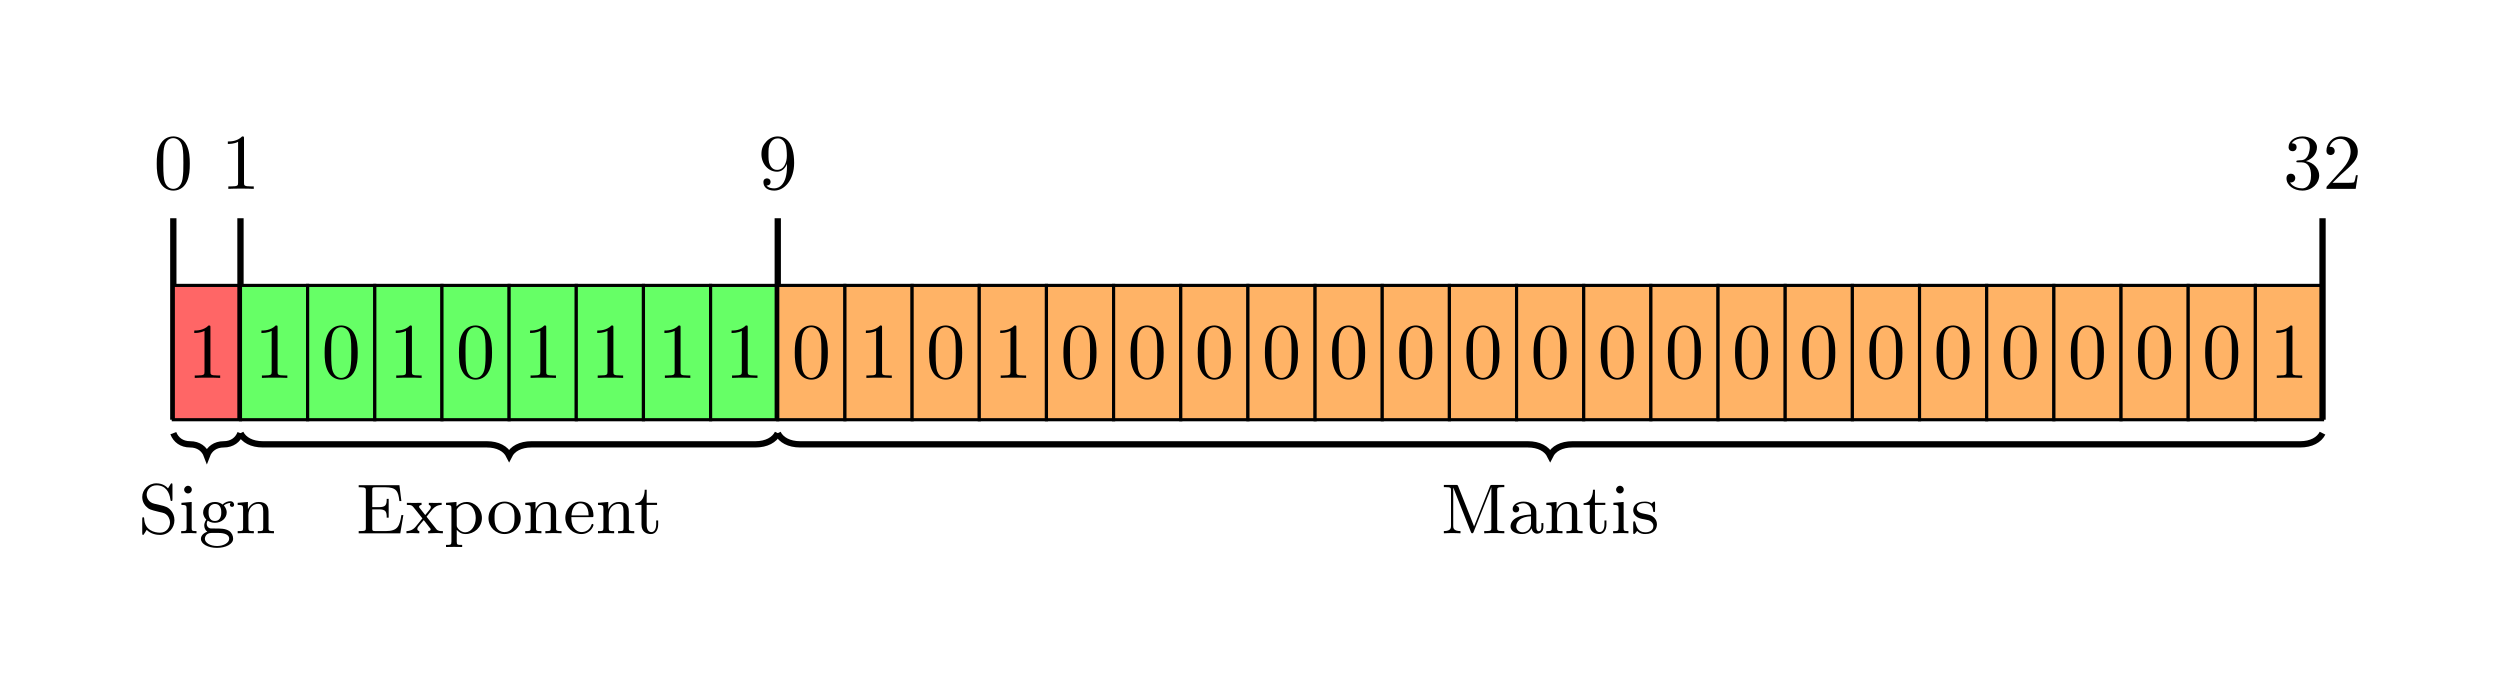 <?xml version="1.0" encoding="UTF-8"?>
<svg xmlns="http://www.w3.org/2000/svg" xmlns:xlink="http://www.w3.org/1999/xlink" width="316.549pt" height="86.764pt" viewBox="0 0 316.549 86.764" version="1.1">
<rect x="0" y="0" width="316.549" height="86.764" fill="#333333" stroke="none"/>
<defs>
<g>
<symbol overflow="visible" id="glyph0-0">
<path style="stroke:none;" d=""/>
</symbol>
<symbol overflow="visible" id="glyph0-1">
<path style="stroke:none;" d="M 4.578 -3.188 C 4.578 -3.984 4.531 -4.781 4.188 -5.516 C 3.734 -6.484 2.906 -6.641 2.5 -6.641 C 1.891 -6.641 1.172 -6.375 0.75 -5.453 C 0.438 -4.766 0.391 -3.984 0.391 -3.188 C 0.391 -2.438 0.422 -1.547 0.844 -0.781 C 1.266 0.016 2 0.219 2.484 0.219 C 3.016 0.219 3.781 0.016 4.219 -0.938 C 4.531 -1.625 4.578 -2.406 4.578 -3.188 Z M 2.484 0 C 2.094 0 1.5 -0.25 1.328 -1.203 C 1.219 -1.797 1.219 -2.719 1.219 -3.312 C 1.219 -3.953 1.219 -4.609 1.297 -5.141 C 1.484 -6.328 2.234 -6.422 2.484 -6.422 C 2.812 -6.422 3.469 -6.234 3.656 -5.25 C 3.766 -4.688 3.766 -3.938 3.766 -3.312 C 3.766 -2.562 3.766 -1.891 3.656 -1.25 C 3.5 -0.297 2.938 0 2.484 0 Z M 2.484 0 "/>
</symbol>
<symbol overflow="visible" id="glyph0-2">
<path style="stroke:none;" d="M 2.938 -6.375 C 2.938 -6.625 2.938 -6.641 2.703 -6.641 C 2.078 -6 1.203 -6 0.891 -6 L 0.891 -5.688 C 1.094 -5.688 1.672 -5.688 2.188 -5.953 L 2.188 -0.781 C 2.188 -0.422 2.156 -0.312 1.266 -0.312 L 0.953 -0.312 L 0.953 0 C 1.297 -0.031 2.156 -0.031 2.562 -0.031 C 2.953 -0.031 3.828 -0.031 4.172 0 L 4.172 -0.312 L 3.859 -0.312 C 2.953 -0.312 2.938 -0.422 2.938 -0.781 Z M 2.938 -6.375 "/>
</symbol>
<symbol overflow="visible" id="glyph0-3">
<path style="stroke:none;" d="M 3.656 -3.172 L 3.656 -2.844 C 3.656 -0.516 2.625 -0.062 2.047 -0.062 C 1.875 -0.062 1.328 -0.078 1.062 -0.422 C 1.5 -0.422 1.578 -0.703 1.578 -0.875 C 1.578 -1.188 1.344 -1.328 1.125 -1.328 C 0.969 -1.328 0.672 -1.25 0.672 -0.859 C 0.672 -0.188 1.203 0.219 2.047 0.219 C 3.344 0.219 4.562 -1.141 4.562 -3.281 C 4.562 -5.969 3.406 -6.641 2.516 -6.641 C 1.969 -6.641 1.484 -6.453 1.062 -6.016 C 0.641 -5.562 0.422 -5.141 0.422 -4.391 C 0.422 -3.156 1.297 -2.172 2.406 -2.172 C 3.016 -2.172 3.422 -2.594 3.656 -3.172 Z M 2.422 -2.406 C 2.266 -2.406 1.797 -2.406 1.5 -3.031 C 1.312 -3.406 1.312 -3.891 1.312 -4.391 C 1.312 -4.922 1.312 -5.391 1.531 -5.766 C 1.797 -6.266 2.172 -6.391 2.516 -6.391 C 2.984 -6.391 3.312 -6.047 3.484 -5.609 C 3.594 -5.281 3.641 -4.656 3.641 -4.203 C 3.641 -3.375 3.297 -2.406 2.422 -2.406 Z M 2.422 -2.406 "/>
</symbol>
<symbol overflow="visible" id="glyph0-4">
<path style="stroke:none;" d="M 2.891 -3.516 C 3.703 -3.781 4.281 -4.469 4.281 -5.266 C 4.281 -6.078 3.406 -6.641 2.453 -6.641 C 1.453 -6.641 0.688 -6.047 0.688 -5.281 C 0.688 -4.953 0.906 -4.766 1.203 -4.766 C 1.5 -4.766 1.703 -4.984 1.703 -5.281 C 1.703 -5.766 1.234 -5.766 1.094 -5.766 C 1.391 -6.266 2.047 -6.391 2.406 -6.391 C 2.828 -6.391 3.375 -6.172 3.375 -5.281 C 3.375 -5.156 3.344 -4.578 3.094 -4.141 C 2.797 -3.656 2.453 -3.625 2.203 -3.625 C 2.125 -3.609 1.891 -3.594 1.812 -3.594 C 1.734 -3.578 1.672 -3.562 1.672 -3.469 C 1.672 -3.359 1.734 -3.359 1.906 -3.359 L 2.344 -3.359 C 3.156 -3.359 3.531 -2.688 3.531 -1.703 C 3.531 -0.344 2.844 -0.062 2.406 -0.062 C 1.969 -0.062 1.219 -0.234 0.875 -0.812 C 1.219 -0.766 1.531 -0.984 1.531 -1.359 C 1.531 -1.719 1.266 -1.922 0.984 -1.922 C 0.734 -1.922 0.422 -1.781 0.422 -1.344 C 0.422 -0.438 1.344 0.219 2.438 0.219 C 3.656 0.219 4.562 -0.688 4.562 -1.703 C 4.562 -2.516 3.922 -3.297 2.891 -3.516 Z M 2.891 -3.516 "/>
</symbol>
<symbol overflow="visible" id="glyph0-5">
<path style="stroke:none;" d="M 1.266 -0.766 L 2.328 -1.797 C 3.875 -3.172 4.469 -3.703 4.469 -4.703 C 4.469 -5.844 3.578 -6.641 2.359 -6.641 C 1.234 -6.641 0.5 -5.719 0.5 -4.828 C 0.5 -4.281 1 -4.281 1.031 -4.281 C 1.203 -4.281 1.547 -4.391 1.547 -4.812 C 1.547 -5.062 1.359 -5.328 1.016 -5.328 C 0.938 -5.328 0.922 -5.328 0.891 -5.312 C 1.109 -5.969 1.656 -6.328 2.234 -6.328 C 3.141 -6.328 3.562 -5.516 3.562 -4.703 C 3.562 -3.906 3.078 -3.125 2.516 -2.5 L 0.609 -0.375 C 0.5 -0.266 0.5 -0.234 0.5 0 L 4.203 0 L 4.469 -1.734 L 4.234 -1.734 C 4.172 -1.438 4.109 -1 4 -0.844 C 3.938 -0.766 3.281 -0.766 3.062 -0.766 Z M 1.266 -0.766 "/>
</symbol>
<symbol overflow="visible" id="glyph1-0">
<path style="stroke:none;" d=""/>
</symbol>
<symbol overflow="visible" id="glyph1-1">
<path style="stroke:none;" d="M 2.031 -3.75 C 1.312 -3.922 1.078 -4.5 1.078 -4.891 C 1.078 -5.5 1.562 -6.078 2.328 -6.078 C 3.484 -6.078 3.953 -5.203 4.078 -4.312 C 4.094 -4.141 4.109 -4.094 4.219 -4.094 C 4.344 -4.094 4.344 -4.156 4.344 -4.344 L 4.344 -6.078 C 4.344 -6.25 4.344 -6.328 4.234 -6.328 C 4.172 -6.328 4.156 -6.312 4.094 -6.203 C 3.984 -6.047 4.078 -6.156 3.781 -5.688 C 3.625 -5.875 3.156 -6.328 2.312 -6.328 C 1.266 -6.328 0.516 -5.5 0.516 -4.594 C 0.516 -3.891 0.938 -3.469 0.984 -3.422 C 1.375 -3.016 1.547 -2.984 2.609 -2.719 C 3.344 -2.562 3.422 -2.531 3.719 -2.234 C 3.719 -2.219 4.031 -1.891 4.031 -1.359 C 4.031 -0.75 3.594 -0.078 2.766 -0.078 C 2.078 -0.078 0.828 -0.375 0.766 -1.844 C 0.75 -1.984 0.75 -2.031 0.641 -2.031 C 0.516 -2.031 0.516 -1.969 0.516 -1.781 L 0.516 -0.047 C 0.516 0.125 0.516 0.203 0.625 0.203 C 0.688 0.203 0.688 0.188 0.75 0.078 C 0.875 -0.078 0.781 0.031 1.078 -0.438 C 1.625 0.109 2.344 0.203 2.781 0.203 C 3.875 0.203 4.594 -0.703 4.594 -1.656 C 4.594 -2.172 4.406 -2.562 4.203 -2.828 C 3.812 -3.328 3.406 -3.422 2.828 -3.562 Z M 2.031 -3.75 "/>
</symbol>
<symbol overflow="visible" id="glyph1-2">
<path style="stroke:none;" d="M 1.656 -3.969 L 0.359 -3.859 L 0.359 -3.594 C 0.938 -3.594 1.016 -3.531 1.016 -3.094 L 1.016 -0.688 C 1.016 -0.281 0.922 -0.281 0.328 -0.281 L 0.328 0 C 0.719 -0.016 0.922 -0.031 1.312 -0.031 C 1.453 -0.031 1.828 -0.031 2.266 0 L 2.266 -0.281 C 1.688 -0.281 1.656 -0.328 1.656 -0.672 Z M 1.672 -5.531 C 1.672 -5.797 1.469 -6.016 1.188 -6.016 C 0.922 -6.016 0.703 -5.781 0.703 -5.531 C 0.703 -5.266 0.922 -5.047 1.188 -5.047 C 1.469 -5.047 1.672 -5.25 1.672 -5.531 Z M 1.672 -5.531 "/>
</symbol>
<symbol overflow="visible" id="glyph1-3">
<path style="stroke:none;" d="M 1.125 -1.609 C 1.344 -1.469 1.625 -1.328 2.031 -1.328 C 2.891 -1.328 3.531 -1.938 3.531 -2.641 C 3.531 -3.078 3.281 -3.391 3.172 -3.516 C 3.531 -3.844 3.953 -3.844 4.047 -3.844 C 4.016 -3.812 3.938 -3.766 3.938 -3.609 C 3.938 -3.5 4 -3.344 4.203 -3.344 C 4.328 -3.344 4.469 -3.422 4.469 -3.609 C 4.469 -3.781 4.344 -4.062 3.984 -4.062 C 3.734 -4.062 3.328 -3.969 3.016 -3.641 C 2.766 -3.844 2.422 -3.969 2.047 -3.969 C 1.188 -3.969 0.547 -3.359 0.547 -2.641 C 0.547 -2.188 0.812 -1.859 0.953 -1.734 C 0.938 -1.719 0.688 -1.406 0.688 -0.984 C 0.688 -0.688 0.828 -0.359 1.078 -0.203 C 0.625 -0.047 0.266 0.281 0.266 0.703 C 0.266 1.344 1.141 1.844 2.297 1.844 C 3.406 1.844 4.344 1.375 4.344 0.688 C 4.344 0.312 4.172 -0.078 3.844 -0.297 C 3.344 -0.609 2.812 -0.609 1.969 -0.609 C 1.781 -0.609 1.5 -0.609 1.422 -0.625 C 1.172 -0.688 1 -0.922 1 -1.203 C 1 -1.359 1.047 -1.484 1.125 -1.609 Z M 2.031 -1.562 C 1.234 -1.562 1.234 -2.453 1.234 -2.641 C 1.234 -2.891 1.25 -3.188 1.406 -3.406 C 1.547 -3.594 1.781 -3.719 2.031 -3.719 C 2.844 -3.719 2.844 -2.859 2.844 -2.641 C 2.844 -2.438 2.844 -1.562 2.031 -1.562 Z M 2.453 -0.047 C 2.734 -0.047 3.844 -0.031 3.844 0.688 C 3.844 1.203 3.141 1.609 2.312 1.609 C 1.422 1.609 0.766 1.188 0.766 0.688 C 0.766 0.547 0.859 -0.047 1.625 -0.047 Z M 2.453 -0.047 "/>
</symbol>
<symbol overflow="visible" id="glyph1-4">
<path style="stroke:none;" d="M 1.672 -2.328 C 1.672 -3.281 2.344 -3.734 2.906 -3.734 C 3.438 -3.734 3.547 -3.297 3.547 -2.766 L 3.547 -0.688 C 3.547 -0.281 3.453 -0.281 2.859 -0.281 L 2.859 0 C 3.281 -0.016 3.453 -0.031 3.891 -0.031 C 4.312 -0.031 4.438 -0.016 4.906 0 L 4.906 -0.281 C 4.453 -0.281 4.219 -0.281 4.219 -0.562 L 4.219 -2.281 C 4.219 -3.016 4.219 -3.281 3.969 -3.594 C 3.766 -3.844 3.422 -3.969 2.969 -3.969 C 2.141 -3.969 1.75 -3.344 1.625 -3.094 L 1.609 -3.094 L 1.609 -3.969 L 0.312 -3.859 L 0.312 -3.594 C 0.922 -3.594 1 -3.531 1 -3.078 L 1 -0.688 C 1 -0.281 0.906 -0.281 0.312 -0.281 L 0.312 0 C 0.734 -0.016 0.906 -0.031 1.344 -0.031 C 1.766 -0.031 1.891 -0.016 2.359 0 L 2.359 -0.281 C 1.766 -0.281 1.672 -0.281 1.672 -0.688 Z M 1.672 -2.328 "/>
</symbol>
<symbol overflow="visible" id="glyph1-5">
<path style="stroke:none;" d="M 5.5 -6.094 L 0.344 -6.094 L 0.344 -5.828 L 0.547 -5.828 C 1.234 -5.828 1.25 -5.719 1.25 -5.391 L 1.25 -0.703 C 1.25 -0.375 1.234 -0.281 0.547 -0.281 L 0.344 -0.281 L 0.344 0 L 5.609 0 L 6 -2.312 L 5.75 -2.312 C 5.531 -0.922 5.297 -0.281 3.766 -0.281 L 2.5 -0.281 C 2.078 -0.281 2.062 -0.344 2.062 -0.641 L 2.062 -3.031 L 2.891 -3.031 C 3.781 -3.031 3.891 -2.75 3.891 -1.984 L 4.141 -1.984 L 4.141 -4.359 L 3.891 -4.359 C 3.891 -3.594 3.781 -3.312 2.891 -3.312 L 2.062 -3.312 L 2.062 -5.453 C 2.062 -5.766 2.078 -5.828 2.5 -5.828 L 3.703 -5.828 C 5.109 -5.828 5.359 -5.344 5.5 -4.078 L 5.75 -4.078 Z M 5.5 -6.094 "/>
</symbol>
<symbol overflow="visible" id="glyph1-6">
<path style="stroke:none;" d="M 2.734 -2.016 C 2.672 -2.094 2.672 -2.109 2.672 -2.109 C 2.672 -2.141 3.375 -2.984 3.438 -3.062 C 3.719 -3.359 4.031 -3.578 4.578 -3.594 L 4.578 -3.859 C 4.312 -3.844 4.078 -3.844 3.812 -3.844 C 3.469 -3.844 3.312 -3.844 2.953 -3.859 L 2.953 -3.594 C 3.078 -3.562 3.203 -3.5 3.203 -3.312 C 3.203 -3.172 3.125 -3.078 3.078 -3.016 L 2.5 -2.312 L 1.797 -3.203 C 1.734 -3.281 1.719 -3.297 1.719 -3.359 C 1.719 -3.469 1.828 -3.578 2.031 -3.594 L 2.031 -3.859 C 1.688 -3.844 1.453 -3.844 1.047 -3.844 C 1.031 -3.844 0.516 -3.844 0.172 -3.859 L 0.172 -3.594 C 0.797 -3.594 0.812 -3.562 1.219 -3.047 L 2.141 -1.891 C 1.953 -1.656 1.469 -1.062 1.281 -0.828 C 0.828 -0.297 0.312 -0.281 0.125 -0.281 L 0.125 0 C 0.391 -0.031 0.625 -0.031 0.891 -0.031 C 1.172 -0.031 1.469 -0.016 1.75 0 L 1.75 -0.281 C 1.531 -0.312 1.5 -0.453 1.5 -0.547 C 1.5 -0.578 1.5 -0.703 1.625 -0.859 C 1.844 -1.141 2.078 -1.406 2.312 -1.672 L 3.016 -0.766 C 3.188 -0.578 3.188 -0.562 3.188 -0.5 C 3.188 -0.406 3.094 -0.281 2.875 -0.281 L 2.875 0 C 3.25 -0.016 3.469 -0.031 3.859 -0.031 C 3.875 -0.031 4.391 -0.031 4.734 0 L 4.734 -0.281 C 4.375 -0.281 4.109 -0.281 3.906 -0.531 Z M 2.734 -2.016 "/>
</symbol>
<symbol overflow="visible" id="glyph1-7">
<path style="stroke:none;" d="M 1.625 -3.016 C 1.922 -3.531 2.422 -3.719 2.797 -3.719 C 3.5 -3.719 4.031 -2.906 4.031 -1.938 C 4.031 -0.922 3.422 -0.125 2.703 -0.125 C 2.297 -0.125 1.953 -0.359 1.734 -0.672 C 1.625 -0.859 1.625 -0.875 1.625 -1.047 Z M 1.625 -0.438 C 1.859 -0.203 2.156 0.094 2.75 0.094 C 3.828 0.094 4.812 -0.766 4.812 -1.938 C 4.812 -3.062 3.922 -3.969 2.875 -3.969 C 2.391 -3.969 1.938 -3.766 1.594 -3.406 L 1.594 -3.969 L 0.266 -3.859 L 0.266 -3.594 C 0.906 -3.594 0.953 -3.531 0.953 -3.141 L 0.953 1.047 C 0.953 1.469 0.859 1.469 0.266 1.469 L 0.266 1.734 C 0.688 1.719 0.859 1.719 1.297 1.719 C 1.719 1.719 1.844 1.719 2.312 1.734 L 2.312 1.469 C 1.719 1.469 1.625 1.469 1.625 1.047 Z M 1.625 -0.438 "/>
</symbol>
<symbol overflow="visible" id="glyph1-8">
<path style="stroke:none;" d="M 4.344 -1.906 C 4.344 -3.078 3.406 -4.016 2.312 -4.016 C 1.172 -4.016 0.266 -3.062 0.266 -1.906 C 0.266 -0.797 1.188 0.094 2.297 0.094 C 3.438 0.094 4.344 -0.812 4.344 -1.906 Z M 2.312 -0.156 C 1.859 -0.156 1.484 -0.375 1.281 -0.719 C 1.047 -1.109 1.031 -1.578 1.031 -1.984 C 1.031 -2.328 1.031 -2.828 1.25 -3.203 C 1.531 -3.656 1.969 -3.797 2.297 -3.797 C 2.812 -3.797 3.172 -3.5 3.359 -3.203 C 3.562 -2.828 3.562 -2.375 3.562 -1.984 C 3.562 -1.656 3.562 -1.141 3.344 -0.75 C 3.094 -0.328 2.688 -0.156 2.312 -0.156 Z M 2.312 -0.156 "/>
</symbol>
<symbol overflow="visible" id="glyph1-9">
<path style="stroke:none;" d="M 3.594 -2.047 C 3.781 -2.047 3.828 -2.047 3.828 -2.25 C 3.828 -3.172 3.328 -4.016 2.172 -4.016 C 1.109 -4.016 0.266 -3.078 0.266 -1.969 C 0.266 -0.797 1.203 0.094 2.297 0.094 C 3.391 0.094 3.828 -0.859 3.828 -1.062 C 3.828 -1.125 3.781 -1.188 3.703 -1.188 C 3.609 -1.188 3.594 -1.125 3.578 -1.078 C 3.281 -0.172 2.469 -0.156 2.344 -0.156 C 1.906 -0.156 1.547 -0.391 1.344 -0.703 C 1.047 -1.141 1.031 -1.672 1.031 -2.047 Z M 1.047 -2.266 C 1.125 -3.656 1.922 -3.797 2.172 -3.797 C 2.672 -3.797 3.203 -3.422 3.219 -2.266 Z M 1.047 -2.266 "/>
</symbol>
<symbol overflow="visible" id="glyph1-10">
<path style="stroke:none;" d="M 2.922 -3.594 L 2.922 -3.859 L 1.609 -3.859 L 1.609 -5.516 L 1.359 -5.516 C 1.359 -4.766 1.047 -3.844 0.172 -3.812 L 0.172 -3.594 L 0.953 -3.594 L 0.953 -1.109 C 0.953 -0.109 1.672 0.094 2.156 0.094 C 2.75 0.094 3.062 -0.469 3.062 -1.109 L 3.062 -1.625 L 2.812 -1.625 L 2.812 -1.141 C 2.812 -0.469 2.531 -0.156 2.219 -0.156 C 1.609 -0.156 1.609 -0.938 1.609 -1.109 L 1.609 -3.594 Z M 2.922 -3.594 "/>
</symbol>
<symbol overflow="visible" id="glyph1-11">
<path style="stroke:none;" d="M 6.406 -5.828 L 6.406 -0.703 C 6.406 -0.375 6.391 -0.281 5.703 -0.281 L 5.5 -0.281 L 5.5 0 C 6.031 -0.031 6.641 -0.031 6.766 -0.031 C 6.828 -0.031 7.484 -0.031 8.047 0 L 8.047 -0.281 L 7.844 -0.281 C 7.156 -0.281 7.141 -0.375 7.141 -0.703 L 7.141 -5.422 C 7.141 -5.75 7.156 -5.844 7.844 -5.844 L 8.047 -5.844 L 8.047 -6.125 L 6.547 -6.125 C 6.359 -6.125 6.297 -6.125 6.234 -5.969 L 4.219 -0.875 L 2.219 -5.922 C 2.141 -6.109 2.141 -6.125 1.891 -6.125 L 0.391 -6.125 L 0.391 -5.844 L 0.594 -5.844 C 1.281 -5.844 1.297 -5.75 1.297 -5.422 L 1.297 -0.953 C 1.297 -0.703 1.297 -0.281 0.391 -0.281 L 0.391 0 C 0.875 -0.016 1 -0.031 1.438 -0.031 C 1.875 -0.031 2.016 -0.016 2.5 0 L 2.5 -0.281 C 1.578 -0.281 1.578 -0.703 1.578 -0.953 L 1.578 -5.75 L 1.594 -5.766 L 3.797 -0.203 C 3.844 -0.078 3.875 0 3.984 0 C 4.078 0 4.125 -0.078 4.156 -0.156 Z M 6.406 -5.828 "/>
</symbol>
<symbol overflow="visible" id="glyph1-12">
<path style="stroke:none;" d="M 3.062 -0.641 C 3.109 -0.266 3.375 0.047 3.766 0.047 C 3.984 0.047 4.547 -0.078 4.547 -0.797 L 4.547 -1.297 L 4.297 -1.297 L 4.297 -0.812 C 4.297 -0.703 4.297 -0.266 3.969 -0.266 C 3.656 -0.266 3.656 -0.688 3.656 -0.828 L 3.656 -2.406 C 3.656 -2.922 3.656 -3.219 3.25 -3.594 C 2.922 -3.891 2.484 -4.016 2.031 -4.016 C 1.281 -4.016 0.656 -3.641 0.656 -3.062 C 0.656 -2.797 0.844 -2.641 1.078 -2.641 C 1.312 -2.641 1.484 -2.812 1.484 -3.047 C 1.484 -3.438 1.094 -3.484 1.078 -3.484 C 1.328 -3.719 1.766 -3.797 2.016 -3.797 C 2.469 -3.797 2.984 -3.453 2.984 -2.656 L 2.984 -2.375 C 2.5 -2.344 1.828 -2.312 1.234 -2.016 C 0.578 -1.703 0.391 -1.234 0.391 -0.875 C 0.391 -0.141 1.25 0.094 1.859 0.094 C 2.594 0.094 2.938 -0.391 3.062 -0.641 Z M 2.984 -1.266 C 2.984 -0.391 2.312 -0.125 1.922 -0.125 C 1.5 -0.125 1.109 -0.438 1.109 -0.875 C 1.109 -1.469 1.609 -2.094 2.984 -2.156 Z M 2.984 -1.266 "/>
</symbol>
<symbol overflow="visible" id="glyph1-13">
<path style="stroke:none;" d="M 3.078 -3.781 C 3.078 -3.938 3.078 -4.016 2.984 -4.016 C 2.938 -4.016 2.922 -4.016 2.797 -3.906 C 2.781 -3.891 2.703 -3.812 2.641 -3.766 C 2.375 -3.969 2.094 -4.016 1.781 -4.016 C 0.594 -4.016 0.312 -3.359 0.312 -2.906 C 0.312 -2.625 0.438 -2.391 0.641 -2.188 C 0.938 -1.906 1.281 -1.844 1.734 -1.766 C 2.203 -1.672 2.344 -1.656 2.547 -1.5 C 2.641 -1.422 2.859 -1.25 2.859 -0.922 C 2.859 -0.125 1.953 -0.125 1.828 -0.125 C 0.922 -0.125 0.688 -0.891 0.578 -1.375 C 0.547 -1.469 0.531 -1.516 0.438 -1.516 C 0.312 -1.516 0.312 -1.438 0.312 -1.281 L 0.312 -0.141 C 0.312 0.016 0.312 0.094 0.406 0.094 C 0.469 0.094 0.469 0.094 0.641 -0.078 C 0.672 -0.141 0.766 -0.25 0.812 -0.297 C 1.188 0.078 1.609 0.094 1.828 0.094 C 2.938 0.094 3.312 -0.547 3.312 -1.141 C 3.312 -1.547 3.141 -1.797 2.938 -2 C 2.641 -2.297 2.312 -2.359 1.656 -2.484 C 1.422 -2.531 0.766 -2.641 0.766 -3.156 C 0.766 -3.438 0.969 -3.828 1.781 -3.828 C 2.75 -3.828 2.812 -3.078 2.828 -2.859 C 2.844 -2.75 2.844 -2.688 2.953 -2.688 C 3.078 -2.688 3.078 -2.75 3.078 -2.922 Z M 3.078 -3.781 "/>
</symbol>
</g>
</defs>
<g id="surface1">
<path style=" stroke:none;fill-rule:nonzero;fill:rgb(100%,100%,100%);fill-opacity:1;" d="M 0 86.766 L 316.551 86.766 L 316.551 0 L 0 0 Z M 0 86.766 "/>
<path style="fill:none;stroke-width:0.797;stroke-linecap:butt;stroke-linejoin:miter;stroke:rgb(0%,0%,0%);stroke-opacity:1;stroke-miterlimit:10;" d="M 0 0 L 0 25.512 " transform="matrix(1,0,0,-1,21.945,53.145)"/>
<g style="fill:rgb(0%,0%,0%);fill-opacity:1;">
  <use xlink:href="#glyph0-1" x="19.454" y="23.914"/>
</g>
<path style="fill-rule:nonzero;fill:rgb(100%,39.999%,39.999%);fill-opacity:1;stroke-width:0.399;stroke-linecap:butt;stroke-linejoin:miter;stroke:rgb(0%,0%,0%);stroke-opacity:1;stroke-miterlimit:10;" d="M 0 0 L 0 17.008 L 8.504 17.008 L 8.504 0 Z M 0 0 " transform="matrix(1,0,0,-1,21.945,53.145)"/>
<g style="fill:rgb(0%,0%,0%);fill-opacity:1;">
  <use xlink:href="#glyph0-2" x="23.706" y="47.851"/>
</g>
<path style="fill:none;stroke-width:0.797;stroke-linecap:butt;stroke-linejoin:miter;stroke:rgb(0%,0%,0%);stroke-opacity:1;stroke-miterlimit:10;" d="M 8.504 0 L 8.504 25.512 " transform="matrix(1,0,0,-1,21.945,53.145)"/>
<g style="fill:rgb(0%,0%,0%);fill-opacity:1;">
  <use xlink:href="#glyph0-2" x="27.958" y="23.914"/>
</g>
<path style="fill:none;stroke-width:0.797;stroke-linecap:butt;stroke-linejoin:miter;stroke:rgb(0%,0%,0%);stroke-opacity:1;stroke-miterlimit:10;" d="M 8.504 -1.703 C 8.184 -2.55 7.442 -3.117 6.379 -3.117 C 5.317 -3.117 4.571 -3.683 4.25 -4.535 C 3.934 -3.683 3.188 -3.117 2.125 -3.117 C 1.063 -3.117 0.321 -2.55 0 -1.703 " transform="matrix(1,0,0,-1,21.945,53.145)"/>
<g style="fill:rgb(0%,0%,0%);fill-opacity:1;">
  <use xlink:href="#glyph1-1" x="17.494" y="67.527"/>
  <use xlink:href="#glyph1-2" x="22.614" y="67.527"/>
  <use xlink:href="#glyph1-3" x="25.174" y="67.527"/>
  <use xlink:href="#glyph1-4" x="29.782" y="67.527"/>
</g>
<path style="fill-rule:nonzero;fill:rgb(39.999%,100%,39.999%);fill-opacity:1;stroke-width:0.399;stroke-linecap:butt;stroke-linejoin:miter;stroke:rgb(0%,0%,0%);stroke-opacity:1;stroke-miterlimit:10;" d="M 8.504 0 L 8.504 17.008 L 17.008 17.008 L 17.008 0 Z M 8.504 0 " transform="matrix(1,0,0,-1,21.945,53.145)"/>
<g style="fill:rgb(0%,0%,0%);fill-opacity:1;">
  <use xlink:href="#glyph0-2" x="32.21" y="47.851"/>
</g>
<path style="fill-rule:nonzero;fill:rgb(39.999%,100%,39.999%);fill-opacity:1;stroke-width:0.399;stroke-linecap:butt;stroke-linejoin:miter;stroke:rgb(0%,0%,0%);stroke-opacity:1;stroke-miterlimit:10;" d="M 17.008 0 L 17.008 17.008 L 25.512 17.008 L 25.512 0 Z M 17.008 0 " transform="matrix(1,0,0,-1,21.945,53.145)"/>
<g style="fill:rgb(0%,0%,0%);fill-opacity:1;">
  <use xlink:href="#glyph0-1" x="40.714" y="47.851"/>
</g>
<path style="fill-rule:nonzero;fill:rgb(39.999%,100%,39.999%);fill-opacity:1;stroke-width:0.399;stroke-linecap:butt;stroke-linejoin:miter;stroke:rgb(0%,0%,0%);stroke-opacity:1;stroke-miterlimit:10;" d="M 25.512 0 L 25.512 17.008 L 34.016 17.008 L 34.016 0 Z M 25.512 0 " transform="matrix(1,0,0,-1,21.945,53.145)"/>
<g style="fill:rgb(0%,0%,0%);fill-opacity:1;">
  <use xlink:href="#glyph0-2" x="49.218" y="47.851"/>
</g>
<path style="fill-rule:nonzero;fill:rgb(39.999%,100%,39.999%);fill-opacity:1;stroke-width:0.399;stroke-linecap:butt;stroke-linejoin:miter;stroke:rgb(0%,0%,0%);stroke-opacity:1;stroke-miterlimit:10;" d="M 34.016 0 L 34.016 17.008 L 42.52 17.008 L 42.52 0 Z M 34.016 0 " transform="matrix(1,0,0,-1,21.945,53.145)"/>
<g style="fill:rgb(0%,0%,0%);fill-opacity:1;">
  <use xlink:href="#glyph0-1" x="57.722" y="47.851"/>
</g>
<path style="fill-rule:nonzero;fill:rgb(39.999%,100%,39.999%);fill-opacity:1;stroke-width:0.399;stroke-linecap:butt;stroke-linejoin:miter;stroke:rgb(0%,0%,0%);stroke-opacity:1;stroke-miterlimit:10;" d="M 42.52 0 L 42.52 17.008 L 51.024 17.008 L 51.024 0 Z M 42.52 0 " transform="matrix(1,0,0,-1,21.945,53.145)"/>
<g style="fill:rgb(0%,0%,0%);fill-opacity:1;">
  <use xlink:href="#glyph0-2" x="66.226" y="47.851"/>
</g>
<path style="fill-rule:nonzero;fill:rgb(39.999%,100%,39.999%);fill-opacity:1;stroke-width:0.399;stroke-linecap:butt;stroke-linejoin:miter;stroke:rgb(0%,0%,0%);stroke-opacity:1;stroke-miterlimit:10;" d="M 51.024 0 L 51.024 17.008 L 59.528 17.008 L 59.528 0 Z M 51.024 0 " transform="matrix(1,0,0,-1,21.945,53.145)"/>
<g style="fill:rgb(0%,0%,0%);fill-opacity:1;">
  <use xlink:href="#glyph0-2" x="74.73" y="47.851"/>
</g>
<path style="fill-rule:nonzero;fill:rgb(39.999%,100%,39.999%);fill-opacity:1;stroke-width:0.399;stroke-linecap:butt;stroke-linejoin:miter;stroke:rgb(0%,0%,0%);stroke-opacity:1;stroke-miterlimit:10;" d="M 59.528 0 L 59.528 17.008 L 68.032 17.008 L 68.032 0 Z M 59.528 0 " transform="matrix(1,0,0,-1,21.945,53.145)"/>
<g style="fill:rgb(0%,0%,0%);fill-opacity:1;">
  <use xlink:href="#glyph0-2" x="83.235" y="47.851"/>
</g>
<path style="fill-rule:nonzero;fill:rgb(39.999%,100%,39.999%);fill-opacity:1;stroke-width:0.399;stroke-linecap:butt;stroke-linejoin:miter;stroke:rgb(0%,0%,0%);stroke-opacity:1;stroke-miterlimit:10;" d="M 68.032 0 L 68.032 17.008 L 76.535 17.008 L 76.535 0 Z M 68.032 0 " transform="matrix(1,0,0,-1,21.945,53.145)"/>
<g style="fill:rgb(0%,0%,0%);fill-opacity:1;">
  <use xlink:href="#glyph0-2" x="91.739" y="47.851"/>
</g>
<path style="fill:none;stroke-width:0.797;stroke-linecap:butt;stroke-linejoin:miter;stroke:rgb(0%,0%,0%);stroke-opacity:1;stroke-miterlimit:10;" d="M 76.535 0 L 76.535 25.512 " transform="matrix(1,0,0,-1,21.945,53.145)"/>
<g style="fill:rgb(0%,0%,0%);fill-opacity:1;">
  <use xlink:href="#glyph0-3" x="95.991" y="23.914"/>
</g>
<path style="fill:none;stroke-width:0.797;stroke-linecap:butt;stroke-linejoin:miter;stroke:rgb(0%,0%,0%);stroke-opacity:1;stroke-miterlimit:10;" d="M 76.535 -1.703 C 76.114 -2.55 75.121 -3.117 73.703 -3.117 L 45.356 -3.117 C 43.938 -3.117 42.946 -3.683 42.52 -4.535 C 42.094 -3.683 41.102 -3.117 39.688 -3.117 L 11.34 -3.117 C 9.922 -3.117 8.93 -2.55 8.504 -1.703 " transform="matrix(1,0,0,-1,21.945,53.145)"/>
<g style="fill:rgb(0%,0%,0%);fill-opacity:1;">
  <use xlink:href="#glyph1-5" x="45.073" y="67.527"/>
  <use xlink:href="#glyph1-6" x="51.344" y="67.527"/>
  <use xlink:href="#glyph1-7" x="56.207" y="67.527"/>
</g>
<g style="fill:rgb(0%,0%,0%);fill-opacity:1;">
  <use xlink:href="#glyph1-8" x="61.587" y="67.527"/>
  <use xlink:href="#glyph1-4" x="66.195" y="67.527"/>
  <use xlink:href="#glyph1-9" x="71.315" y="67.527"/>
</g>
<g style="fill:rgb(0%,0%,0%);fill-opacity:1;">
  <use xlink:href="#glyph1-4" x="75.405" y="67.527"/>
</g>
<g style="fill:rgb(0%,0%,0%);fill-opacity:1;">
  <use xlink:href="#glyph1-10" x="80.274" y="67.527"/>
</g>
<path style="fill-rule:nonzero;fill:rgb(100%,70%,39.999%);fill-opacity:1;stroke-width:0.399;stroke-linecap:butt;stroke-linejoin:miter;stroke:rgb(0%,0%,0%);stroke-opacity:1;stroke-miterlimit:10;" d="M 76.535 0 L 76.535 17.008 L 85.039 17.008 L 85.039 0 Z M 76.535 0 " transform="matrix(1,0,0,-1,21.945,53.145)"/>
<g style="fill:rgb(0%,0%,0%);fill-opacity:1;">
  <use xlink:href="#glyph0-1" x="100.243" y="47.851"/>
</g>
<path style="fill-rule:nonzero;fill:rgb(100%,70%,39.999%);fill-opacity:1;stroke-width:0.399;stroke-linecap:butt;stroke-linejoin:miter;stroke:rgb(0%,0%,0%);stroke-opacity:1;stroke-miterlimit:10;" d="M 85.039 0 L 85.039 17.008 L 93.547 17.008 L 93.547 0 Z M 85.039 0 " transform="matrix(1,0,0,-1,21.945,53.145)"/>
<g style="fill:rgb(0%,0%,0%);fill-opacity:1;">
  <use xlink:href="#glyph0-2" x="108.747" y="47.851"/>
</g>
<path style="fill-rule:nonzero;fill:rgb(100%,70%,39.999%);fill-opacity:1;stroke-width:0.399;stroke-linecap:butt;stroke-linejoin:miter;stroke:rgb(0%,0%,0%);stroke-opacity:1;stroke-miterlimit:10;" d="M 93.547 0 L 93.547 17.008 L 102.051 17.008 L 102.051 0 Z M 93.547 0 " transform="matrix(1,0,0,-1,21.945,53.145)"/>
<g style="fill:rgb(0%,0%,0%);fill-opacity:1;">
  <use xlink:href="#glyph0-1" x="117.251" y="47.851"/>
</g>
<path style="fill-rule:nonzero;fill:rgb(100%,70%,39.999%);fill-opacity:1;stroke-width:0.399;stroke-linecap:butt;stroke-linejoin:miter;stroke:rgb(0%,0%,0%);stroke-opacity:1;stroke-miterlimit:10;" d="M 102.051 0 L 102.051 17.008 L 110.555 17.008 L 110.555 0 Z M 102.051 0 " transform="matrix(1,0,0,-1,21.945,53.145)"/>
<g style="fill:rgb(0%,0%,0%);fill-opacity:1;">
  <use xlink:href="#glyph0-2" x="125.755" y="47.851"/>
</g>
<path style="fill-rule:nonzero;fill:rgb(100%,70%,39.999%);fill-opacity:1;stroke-width:0.399;stroke-linecap:butt;stroke-linejoin:miter;stroke:rgb(0%,0%,0%);stroke-opacity:1;stroke-miterlimit:10;" d="M 110.555 0 L 110.555 17.008 L 119.059 17.008 L 119.059 0 Z M 110.555 0 " transform="matrix(1,0,0,-1,21.945,53.145)"/>
<g style="fill:rgb(0%,0%,0%);fill-opacity:1;">
  <use xlink:href="#glyph0-1" x="134.259" y="47.851"/>
</g>
<path style="fill-rule:nonzero;fill:rgb(100%,70%,39.999%);fill-opacity:1;stroke-width:0.399;stroke-linecap:butt;stroke-linejoin:miter;stroke:rgb(0%,0%,0%);stroke-opacity:1;stroke-miterlimit:10;" d="M 119.059 0 L 119.059 17.008 L 127.563 17.008 L 127.563 0 Z M 119.059 0 " transform="matrix(1,0,0,-1,21.945,53.145)"/>
<g style="fill:rgb(0%,0%,0%);fill-opacity:1;">
  <use xlink:href="#glyph0-1" x="142.763" y="47.851"/>
</g>
<path style="fill-rule:nonzero;fill:rgb(100%,70%,39.999%);fill-opacity:1;stroke-width:0.399;stroke-linecap:butt;stroke-linejoin:miter;stroke:rgb(0%,0%,0%);stroke-opacity:1;stroke-miterlimit:10;" d="M 127.563 0 L 127.563 17.008 L 136.067 17.008 L 136.067 0 Z M 127.563 0 " transform="matrix(1,0,0,-1,21.945,53.145)"/>
<g style="fill:rgb(0%,0%,0%);fill-opacity:1;">
  <use xlink:href="#glyph0-1" x="151.267" y="47.851"/>
</g>
<path style="fill-rule:nonzero;fill:rgb(100%,70%,39.999%);fill-opacity:1;stroke-width:0.399;stroke-linecap:butt;stroke-linejoin:miter;stroke:rgb(0%,0%,0%);stroke-opacity:1;stroke-miterlimit:10;" d="M 136.067 0 L 136.067 17.008 L 144.571 17.008 L 144.571 0 Z M 136.067 0 " transform="matrix(1,0,0,-1,21.945,53.145)"/>
<g style="fill:rgb(0%,0%,0%);fill-opacity:1;">
  <use xlink:href="#glyph0-1" x="159.771" y="47.851"/>
</g>
<path style="fill-rule:nonzero;fill:rgb(100%,70%,39.999%);fill-opacity:1;stroke-width:0.399;stroke-linecap:butt;stroke-linejoin:miter;stroke:rgb(0%,0%,0%);stroke-opacity:1;stroke-miterlimit:10;" d="M 144.571 0 L 144.571 17.008 L 153.075 17.008 L 153.075 0 Z M 144.571 0 " transform="matrix(1,0,0,-1,21.945,53.145)"/>
<g style="fill:rgb(0%,0%,0%);fill-opacity:1;">
  <use xlink:href="#glyph0-1" x="168.275" y="47.851"/>
</g>
<path style="fill-rule:nonzero;fill:rgb(100%,70%,39.999%);fill-opacity:1;stroke-width:0.399;stroke-linecap:butt;stroke-linejoin:miter;stroke:rgb(0%,0%,0%);stroke-opacity:1;stroke-miterlimit:10;" d="M 153.075 0 L 153.075 17.008 L 161.578 17.008 L 161.578 0 Z M 153.075 0 " transform="matrix(1,0,0,-1,21.945,53.145)"/>
<g style="fill:rgb(0%,0%,0%);fill-opacity:1;">
  <use xlink:href="#glyph0-1" x="176.779" y="47.851"/>
</g>
<path style="fill-rule:nonzero;fill:rgb(100%,70%,39.999%);fill-opacity:1;stroke-width:0.399;stroke-linecap:butt;stroke-linejoin:miter;stroke:rgb(0%,0%,0%);stroke-opacity:1;stroke-miterlimit:10;" d="M 161.578 0 L 161.578 17.008 L 170.082 17.008 L 170.082 0 Z M 161.578 0 " transform="matrix(1,0,0,-1,21.945,53.145)"/>
<g style="fill:rgb(0%,0%,0%);fill-opacity:1;">
  <use xlink:href="#glyph0-1" x="185.283" y="47.851"/>
</g>
<path style="fill-rule:nonzero;fill:rgb(100%,70%,39.999%);fill-opacity:1;stroke-width:0.399;stroke-linecap:butt;stroke-linejoin:miter;stroke:rgb(0%,0%,0%);stroke-opacity:1;stroke-miterlimit:10;" d="M 170.082 0 L 170.082 17.008 L 178.586 17.008 L 178.586 0 Z M 170.082 0 " transform="matrix(1,0,0,-1,21.945,53.145)"/>
<g style="fill:rgb(0%,0%,0%);fill-opacity:1;">
  <use xlink:href="#glyph0-1" x="193.787" y="47.851"/>
</g>
<path style="fill-rule:nonzero;fill:rgb(100%,70%,39.999%);fill-opacity:1;stroke-width:0.399;stroke-linecap:butt;stroke-linejoin:miter;stroke:rgb(0%,0%,0%);stroke-opacity:1;stroke-miterlimit:10;" d="M 178.586 0 L 178.586 17.008 L 187.09 17.008 L 187.09 0 Z M 178.586 0 " transform="matrix(1,0,0,-1,21.945,53.145)"/>
<g style="fill:rgb(0%,0%,0%);fill-opacity:1;">
  <use xlink:href="#glyph0-1" x="202.291" y="47.851"/>
</g>
<path style="fill-rule:nonzero;fill:rgb(100%,70%,39.999%);fill-opacity:1;stroke-width:0.399;stroke-linecap:butt;stroke-linejoin:miter;stroke:rgb(0%,0%,0%);stroke-opacity:1;stroke-miterlimit:10;" d="M 187.09 0 L 187.09 17.008 L 195.594 17.008 L 195.594 0 Z M 187.09 0 " transform="matrix(1,0,0,-1,21.945,53.145)"/>
<g style="fill:rgb(0%,0%,0%);fill-opacity:1;">
  <use xlink:href="#glyph0-1" x="210.795" y="47.851"/>
</g>
<path style="fill-rule:nonzero;fill:rgb(100%,70%,39.999%);fill-opacity:1;stroke-width:0.399;stroke-linecap:butt;stroke-linejoin:miter;stroke:rgb(0%,0%,0%);stroke-opacity:1;stroke-miterlimit:10;" d="M 195.594 0 L 195.594 17.008 L 204.098 17.008 L 204.098 0 Z M 195.594 0 " transform="matrix(1,0,0,-1,21.945,53.145)"/>
<g style="fill:rgb(0%,0%,0%);fill-opacity:1;">
  <use xlink:href="#glyph0-1" x="219.299" y="47.851"/>
</g>
<path style="fill-rule:nonzero;fill:rgb(100%,70%,39.999%);fill-opacity:1;stroke-width:0.399;stroke-linecap:butt;stroke-linejoin:miter;stroke:rgb(0%,0%,0%);stroke-opacity:1;stroke-miterlimit:10;" d="M 204.098 0 L 204.098 17.008 L 212.602 17.008 L 212.602 0 Z M 204.098 0 " transform="matrix(1,0,0,-1,21.945,53.145)"/>
<g style="fill:rgb(0%,0%,0%);fill-opacity:1;">
  <use xlink:href="#glyph0-1" x="227.803" y="47.851"/>
</g>
<path style="fill-rule:nonzero;fill:rgb(100%,70%,39.999%);fill-opacity:1;stroke-width:0.399;stroke-linecap:butt;stroke-linejoin:miter;stroke:rgb(0%,0%,0%);stroke-opacity:1;stroke-miterlimit:10;" d="M 212.602 0 L 212.602 17.008 L 221.106 17.008 L 221.106 0 Z M 212.602 0 " transform="matrix(1,0,0,-1,21.945,53.145)"/>
<g style="fill:rgb(0%,0%,0%);fill-opacity:1;">
  <use xlink:href="#glyph0-1" x="236.307" y="47.851"/>
</g>
<path style="fill-rule:nonzero;fill:rgb(100%,70%,39.999%);fill-opacity:1;stroke-width:0.399;stroke-linecap:butt;stroke-linejoin:miter;stroke:rgb(0%,0%,0%);stroke-opacity:1;stroke-miterlimit:10;" d="M 221.106 0 L 221.106 17.008 L 229.61 17.008 L 229.61 0 Z M 221.106 0 " transform="matrix(1,0,0,-1,21.945,53.145)"/>
<g style="fill:rgb(0%,0%,0%);fill-opacity:1;">
  <use xlink:href="#glyph0-1" x="244.811" y="47.851"/>
</g>
<path style="fill-rule:nonzero;fill:rgb(100%,70%,39.999%);fill-opacity:1;stroke-width:0.399;stroke-linecap:butt;stroke-linejoin:miter;stroke:rgb(0%,0%,0%);stroke-opacity:1;stroke-miterlimit:10;" d="M 229.61 0 L 229.61 17.008 L 238.118 17.008 L 238.118 0 Z M 229.61 0 " transform="matrix(1,0,0,-1,21.945,53.145)"/>
<g style="fill:rgb(0%,0%,0%);fill-opacity:1;">
  <use xlink:href="#glyph0-1" x="253.315" y="47.851"/>
</g>
<path style="fill-rule:nonzero;fill:rgb(100%,70%,39.999%);fill-opacity:1;stroke-width:0.399;stroke-linecap:butt;stroke-linejoin:miter;stroke:rgb(0%,0%,0%);stroke-opacity:1;stroke-miterlimit:10;" d="M 238.118 0 L 238.118 17.008 L 246.621 17.008 L 246.621 0 Z M 238.118 0 " transform="matrix(1,0,0,-1,21.945,53.145)"/>
<g style="fill:rgb(0%,0%,0%);fill-opacity:1;">
  <use xlink:href="#glyph0-1" x="261.819" y="47.851"/>
</g>
<path style="fill-rule:nonzero;fill:rgb(100%,70%,39.999%);fill-opacity:1;stroke-width:0.399;stroke-linecap:butt;stroke-linejoin:miter;stroke:rgb(0%,0%,0%);stroke-opacity:1;stroke-miterlimit:10;" d="M 246.621 0 L 246.621 17.008 L 255.125 17.008 L 255.125 0 Z M 246.621 0 " transform="matrix(1,0,0,-1,21.945,53.145)"/>
<g style="fill:rgb(0%,0%,0%);fill-opacity:1;">
  <use xlink:href="#glyph0-1" x="270.323" y="47.851"/>
</g>
<path style="fill-rule:nonzero;fill:rgb(100%,70%,39.999%);fill-opacity:1;stroke-width:0.399;stroke-linecap:butt;stroke-linejoin:miter;stroke:rgb(0%,0%,0%);stroke-opacity:1;stroke-miterlimit:10;" d="M 255.125 0 L 255.125 17.008 L 263.629 17.008 L 263.629 0 Z M 255.125 0 " transform="matrix(1,0,0,-1,21.945,53.145)"/>
<g style="fill:rgb(0%,0%,0%);fill-opacity:1;">
  <use xlink:href="#glyph0-1" x="278.827" y="47.851"/>
</g>
<path style="fill-rule:nonzero;fill:rgb(100%,70%,39.999%);fill-opacity:1;stroke-width:0.399;stroke-linecap:butt;stroke-linejoin:miter;stroke:rgb(0%,0%,0%);stroke-opacity:1;stroke-miterlimit:10;" d="M 263.629 0 L 263.629 17.008 L 272.133 17.008 L 272.133 0 Z M 263.629 0 " transform="matrix(1,0,0,-1,21.945,53.145)"/>
<g style="fill:rgb(0%,0%,0%);fill-opacity:1;">
  <use xlink:href="#glyph0-2" x="287.331" y="47.851"/>
</g>
<path style="fill:none;stroke-width:0.797;stroke-linecap:butt;stroke-linejoin:miter;stroke:rgb(0%,0%,0%);stroke-opacity:1;stroke-miterlimit:10;" d="M 272.133 0 L 272.133 25.512 " transform="matrix(1,0,0,-1,21.945,53.145)"/>
<g style="fill:rgb(0%,0%,0%);fill-opacity:1;">
  <use xlink:href="#glyph0-4" x="289.092" y="23.914"/>
  <use xlink:href="#glyph0-5" x="294.073" y="23.914"/>
</g>
<path style="fill:none;stroke-width:0.797;stroke-linecap:butt;stroke-linejoin:miter;stroke:rgb(0%,0%,0%);stroke-opacity:1;stroke-miterlimit:10;" d="M 272.133 -1.703 C 271.707 -2.55 270.715 -3.117 269.297 -3.117 L 177.168 -3.117 C 175.75 -3.117 174.758 -3.683 174.336 -4.535 C 173.91 -3.683 172.918 -3.117 171.5 -3.117 L 79.371 -3.117 C 77.953 -3.117 76.961 -2.55 76.535 -1.703 " transform="matrix(1,0,0,-1,21.945,53.145)"/>
<g style="fill:rgb(0%,0%,0%);fill-opacity:1;">
  <use xlink:href="#glyph1-11" x="182.429" y="67.526"/>
  <use xlink:href="#glyph1-12" x="190.875" y="67.526"/>
  <use xlink:href="#glyph1-4" x="195.483" y="67.526"/>
</g>
<g style="fill:rgb(0%,0%,0%);fill-opacity:1;">
  <use xlink:href="#glyph1-10" x="200.343" y="67.526"/>
  <use xlink:href="#glyph1-2" x="203.927" y="67.526"/>
  <use xlink:href="#glyph1-13" x="206.487" y="67.526"/>
</g>
</g>
</svg>
